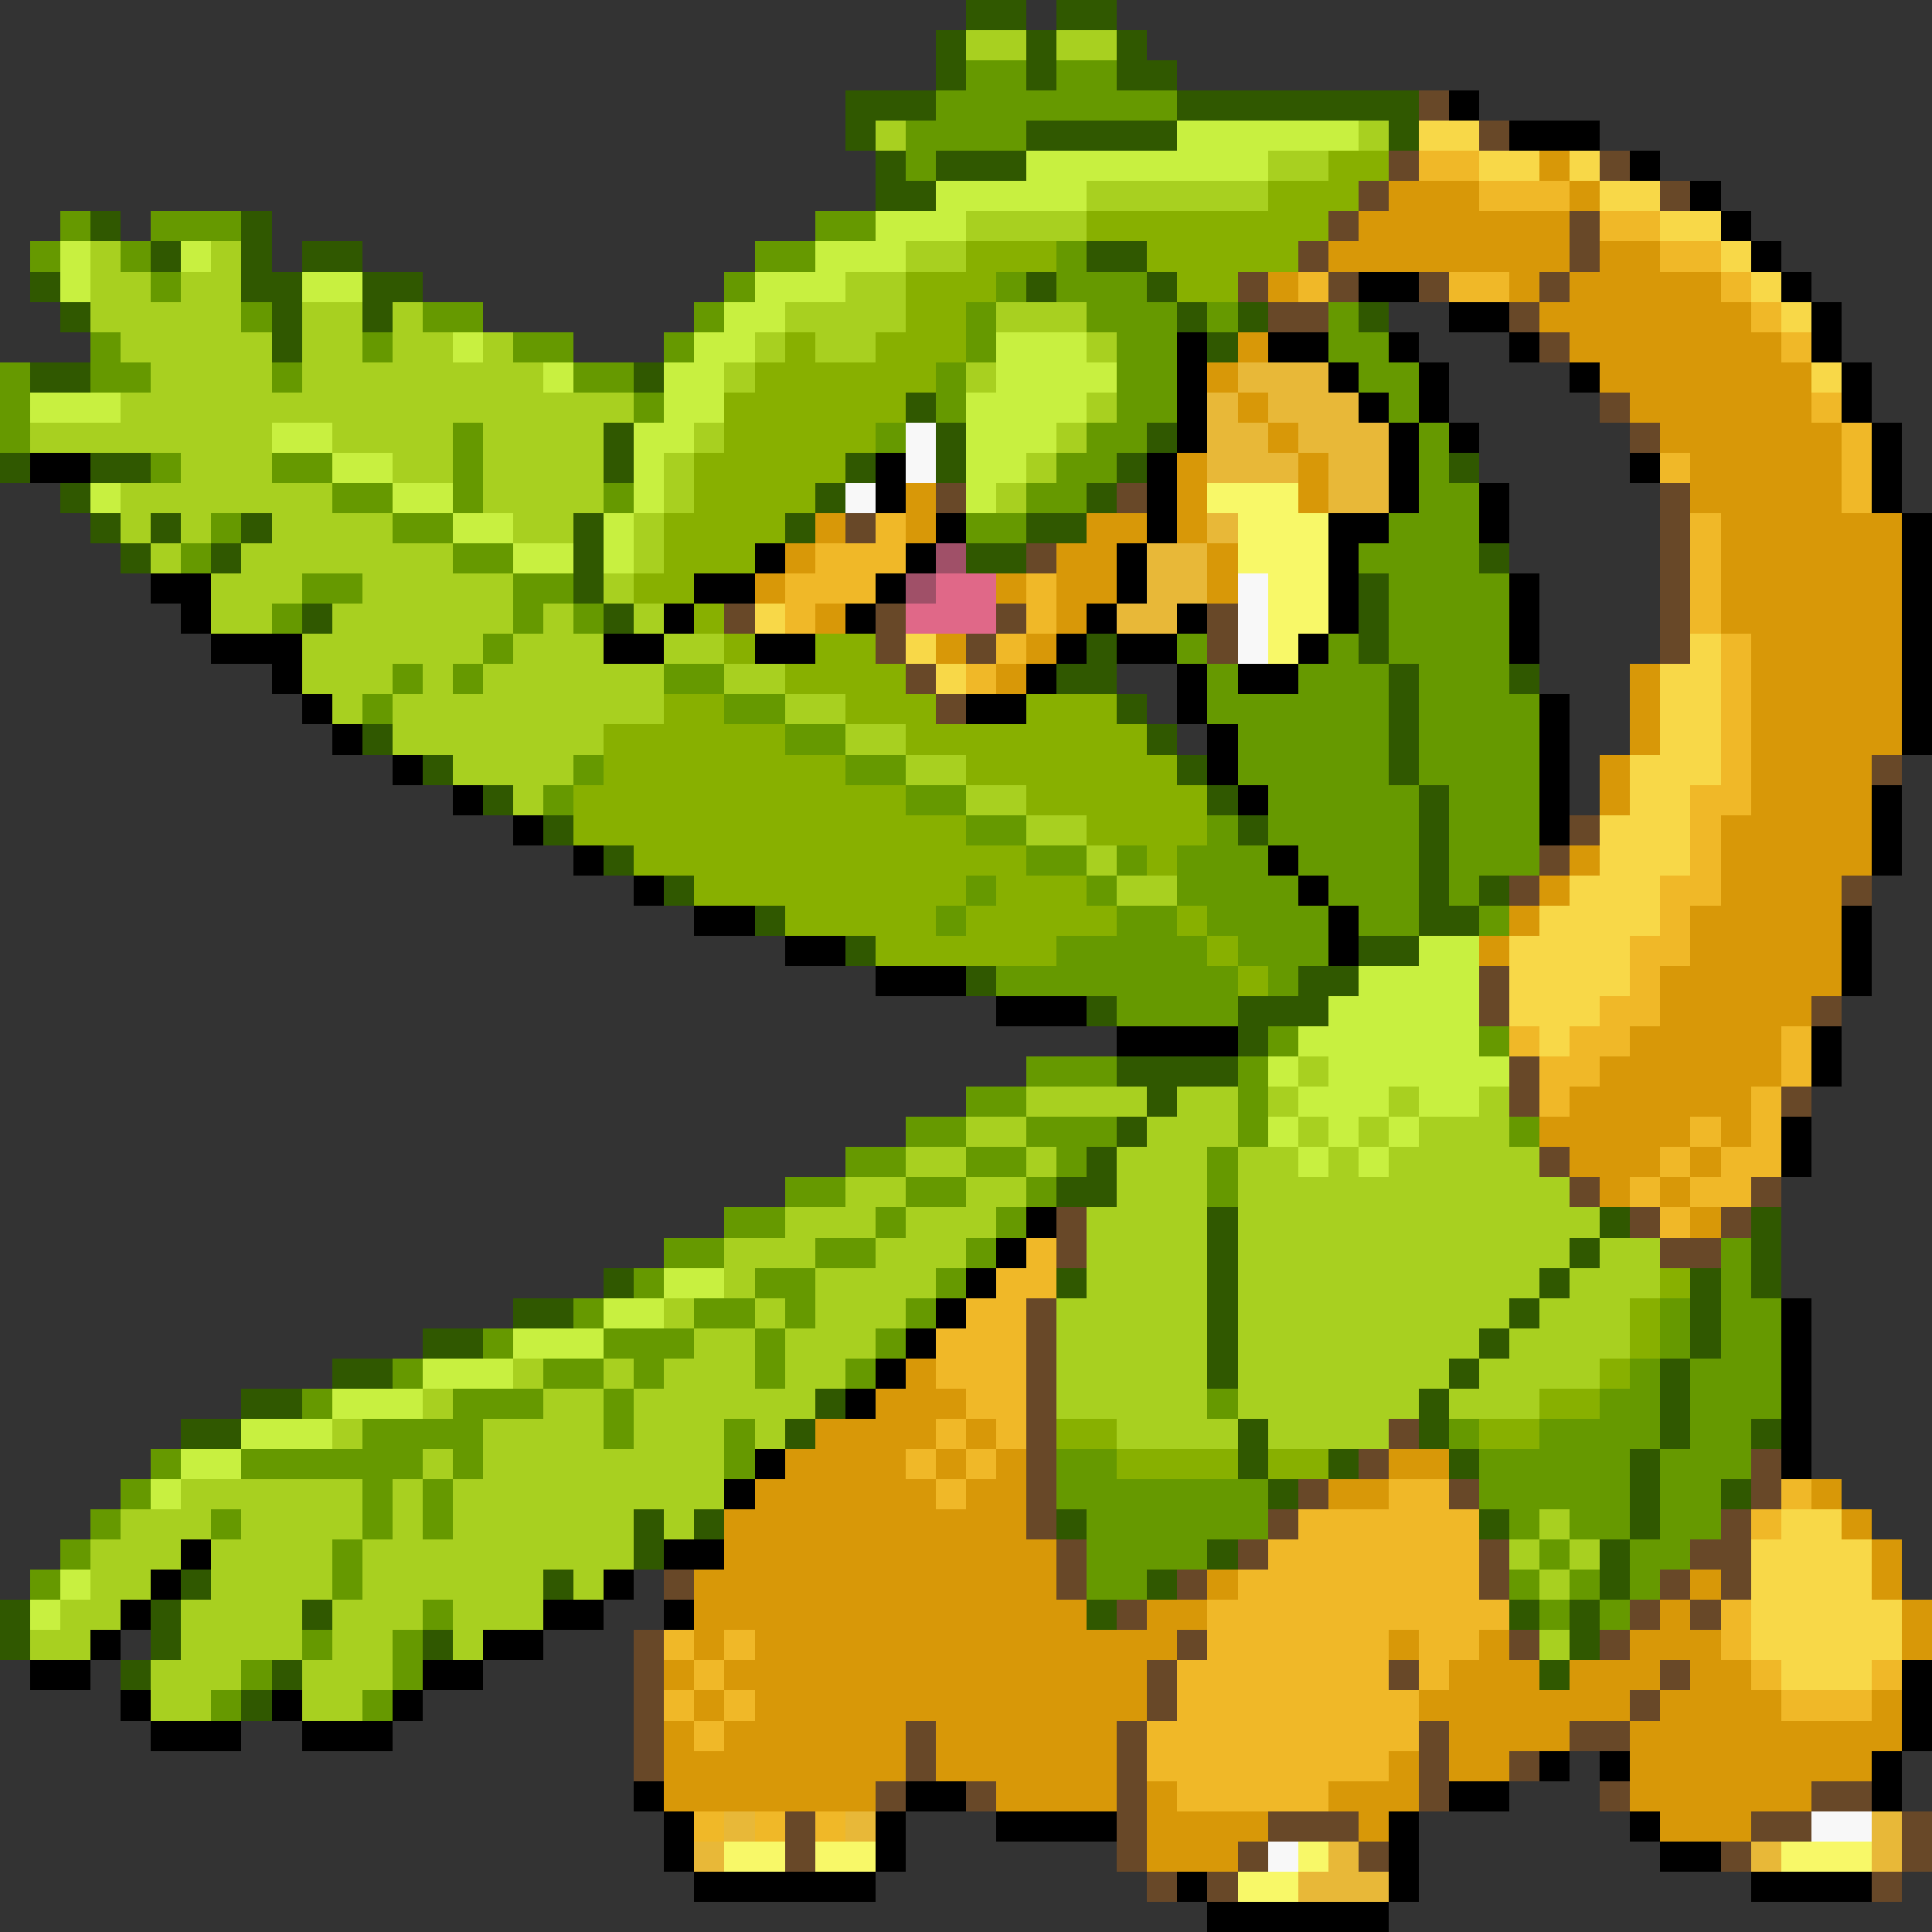 <svg xmlns="http://www.w3.org/2000/svg" viewBox="0 -0.5 64 64" shape-rendering="crispEdges">
<rect x="0" y="-0.5" width="64" height="64" fill="#333333" stroke="none"/>
<path stroke="#305800" d="M32 0h2M35 0h2M31 1h1M34 1h1M37 1h1M31 2h1M34 2h1M37 2h2M28 3h3M39 3h8M28 4h1M34 4h5M46 4h1M29 5h1M31 5h3M29 6h2M3 7h1M8 7h1M5 8h1M8 8h1M10 8h2M36 8h2M1 9h1M8 9h2M12 9h2M34 9h1M38 9h1M2 10h1M9 10h1M12 10h1M39 10h1M41 10h1M45 10h1M9 11h1M40 11h1M1 12h2M21 12h1M30 13h1M20 14h1M31 14h1M38 14h1M0 15h1M3 15h2M20 15h1M28 15h1M31 15h1M37 15h1M48 15h1M2 16h1M27 16h1M36 16h1M3 17h1M5 17h1M8 17h1M19 17h1M26 17h1M34 17h2M4 18h1M7 18h1M19 18h1M32 18h2M49 18h1M19 19h1M45 19h1M10 20h1M20 20h1M45 20h1M36 21h1M45 21h1M35 22h2M46 22h1M50 22h1M37 23h1M46 23h1M12 24h1M38 24h1M46 24h1M14 25h1M39 25h1M46 25h1M16 26h1M40 26h1M47 26h1M18 27h1M41 27h1M47 27h1M20 28h1M47 28h1M22 29h1M47 29h1M49 29h1M25 30h1M47 30h2M28 31h1M45 31h2M32 32h1M43 32h2M36 33h1M41 33h3M41 34h1M37 35h4M38 36h1M37 37h1M36 38h1M35 39h2M40 40h1M53 40h1M58 40h1M40 41h1M52 41h1M58 41h1M20 42h1M35 42h1M40 42h1M51 42h1M56 42h1M58 42h1M17 43h2M40 43h1M50 43h1M56 43h1M14 44h2M40 44h1M49 44h1M56 44h1M11 45h2M40 45h1M48 45h1M55 45h1M8 46h2M27 46h1M47 46h1M55 46h1M6 47h2M26 47h1M41 47h1M47 47h1M55 47h1M58 47h1M41 48h1M44 48h1M48 48h1M54 48h1M42 49h1M54 49h1M57 49h1M21 50h1M23 50h1M35 50h1M49 50h1M54 50h1M21 51h1M40 51h1M53 51h1M6 52h1M18 52h1M38 52h1M53 52h1M0 53h1M5 53h1M10 53h1M36 53h1M50 53h1M52 53h1M0 54h1M5 54h1M14 54h1M52 54h1M4 55h1M9 55h1M51 55h1M8 56h1" />
<path stroke="#a8d020" d="M32 1h2M35 1h2M29 4h1M45 4h1M42 5h2M36 6h6M32 7h4M3 8h1M7 8h1M30 8h2M3 9h2M6 9h2M28 9h2M3 10h5M10 10h2M13 10h1M26 10h4M33 10h3M4 11h5M10 11h2M13 11h2M16 11h1M25 11h1M27 11h2M36 11h1M5 12h4M10 12h8M24 12h1M32 12h1M4 13h17M36 13h1M1 14h8M11 14h4M16 14h4M23 14h1M35 14h1M6 15h3M13 15h2M16 15h4M22 15h1M34 15h1M4 16h7M16 16h4M22 16h1M33 16h1M4 17h1M6 17h1M9 17h4M17 17h2M21 17h1M5 18h1M8 18h7M21 18h1M7 19h3M12 19h5M20 19h1M7 20h2M11 20h6M18 20h1M21 20h1M10 21h6M17 21h3M22 21h2M10 22h3M14 22h1M16 22h6M24 22h2M11 23h1M13 23h9M26 23h2M13 24h7M28 24h2M15 25h4M30 25h2M17 26h1M32 26h2M34 27h2M36 28h1M37 29h2M43 35h1M34 36h4M39 36h2M42 36h1M46 36h1M49 36h1M32 37h2M38 37h3M43 37h1M45 37h1M47 37h3M30 38h2M34 38h1M37 38h3M41 38h2M44 38h1M46 38h5M28 39h2M32 39h2M37 39h3M41 39h11M26 40h3M30 40h3M36 40h4M41 40h12M24 41h3M29 41h3M36 41h4M41 41h11M53 41h2M24 42h1M27 42h4M36 42h4M41 42h10M52 42h3M22 43h1M25 43h1M27 43h3M35 43h5M41 43h9M51 43h3M23 44h2M26 44h3M35 44h5M41 44h8M50 44h4M17 45h1M20 45h1M22 45h3M26 45h2M35 45h5M41 45h7M49 45h4M14 46h1M18 46h2M21 46h6M35 46h5M41 46h6M48 46h3M11 47h1M16 47h4M21 47h3M25 47h1M37 47h4M42 47h4M14 48h1M16 48h8M6 49h6M13 49h1M15 49h9M4 50h3M8 50h4M13 50h1M15 50h6M22 50h1M51 50h1M3 51h3M7 51h4M12 51h9M50 51h1M52 51h1M3 52h2M7 52h4M12 52h6M19 52h1M51 52h1M2 53h2M6 53h4M11 53h3M15 53h3M1 54h2M6 54h4M11 54h2M15 54h1M51 54h1M5 55h3M10 55h3M5 56h2M10 56h2" />
<path stroke="#669900" d="M32 2h2M35 2h2M31 3h8M30 4h4M30 5h1M2 7h1M5 7h3M27 7h2M1 8h1M4 8h1M25 8h2M35 8h1M5 9h1M24 9h1M33 9h1M35 9h3M8 10h1M14 10h2M23 10h1M32 10h1M36 10h3M40 10h1M44 10h1M3 11h1M12 11h1M17 11h2M22 11h1M32 11h1M37 11h2M44 11h2M0 12h1M3 12h2M9 12h1M19 12h2M31 12h1M37 12h2M45 12h2M0 13h1M21 13h1M31 13h1M37 13h2M46 13h1M0 14h1M15 14h1M29 14h1M36 14h2M47 14h1M5 15h1M9 15h2M15 15h1M35 15h2M47 15h1M11 16h2M15 16h1M20 16h1M34 16h2M47 16h2M7 17h1M13 17h2M32 17h2M46 17h3M6 18h1M15 18h2M45 18h4M10 19h2M17 19h2M46 19h4M9 20h1M17 20h1M19 20h1M46 20h4M16 21h1M39 21h1M44 21h1M46 21h4M13 22h1M15 22h1M22 22h2M40 22h1M43 22h3M47 22h3M12 23h1M24 23h2M40 23h6M47 23h4M26 24h2M41 24h5M47 24h4M19 25h1M28 25h2M41 25h5M47 25h4M18 26h1M30 26h2M42 26h5M48 26h3M32 27h2M40 27h1M42 27h5M48 27h3M34 28h2M37 28h1M39 28h3M43 28h4M48 28h3M32 29h1M36 29h1M39 29h4M44 29h3M48 29h1M31 30h1M37 30h2M40 30h4M45 30h2M49 30h1M35 31h5M41 31h3M33 32h8M42 32h1M37 33h4M42 34h1M49 34h1M34 35h3M41 35h1M32 36h2M41 36h1M30 37h2M34 37h3M41 37h1M50 37h1M28 38h2M32 38h2M35 38h1M40 38h1M26 39h2M30 39h2M34 39h1M40 39h1M24 40h2M29 40h1M33 40h1M22 41h2M27 41h2M32 41h1M57 41h1M21 42h1M25 42h2M31 42h1M57 42h1M19 43h1M23 43h2M26 43h1M30 43h1M55 43h1M57 43h2M16 44h1M20 44h3M25 44h1M29 44h1M55 44h1M57 44h2M13 45h1M18 45h2M21 45h1M25 45h1M28 45h1M54 45h1M56 45h3M10 46h1M15 46h3M20 46h1M40 46h1M53 46h2M56 46h3M12 47h4M20 47h1M24 47h1M48 47h1M51 47h4M56 47h2M5 48h1M8 48h6M15 48h1M24 48h1M35 48h2M49 48h5M55 48h3M4 49h1M12 49h1M14 49h1M35 49h7M49 49h5M55 49h2M3 50h1M7 50h1M12 50h1M14 50h1M36 50h6M50 50h1M52 50h2M55 50h2M2 51h1M11 51h1M36 51h4M51 51h1M54 51h2M1 52h1M11 52h1M36 52h2M50 52h1M52 52h1M54 52h1M14 53h1M51 53h1M53 53h1M10 54h1M13 54h1M8 55h1M13 55h1M7 56h1M12 56h1" />
<path stroke="#684828" d="M47 3h1M49 4h1M46 5h1M53 5h1M45 6h1M55 6h1M44 7h1M52 7h1M43 8h1M52 8h1M41 9h1M44 9h1M47 9h1M51 9h1M42 10h2M50 10h1M51 11h1M53 13h1M54 14h1M31 16h1M37 16h1M55 16h1M28 17h1M55 17h1M34 18h1M55 18h1M55 19h1M24 20h1M29 20h1M33 20h1M40 20h1M55 20h1M29 21h1M32 21h1M40 21h1M55 21h1M30 22h1M31 23h1M62 25h1M52 27h1M51 28h1M50 29h1M61 29h1M49 32h1M49 33h1M60 33h1M50 35h1M50 36h1M59 36h1M51 38h1M52 39h1M58 39h1M35 40h1M54 40h1M57 40h1M35 41h1M55 41h2M34 43h1M34 44h1M34 45h1M34 46h1M34 47h1M46 47h1M34 48h1M45 48h1M58 48h1M34 49h1M43 49h1M48 49h1M58 49h1M34 50h1M42 50h1M57 50h1M35 51h1M41 51h1M49 51h1M56 51h2M22 52h1M35 52h1M39 52h1M49 52h1M55 52h1M57 52h1M37 53h1M54 53h1M56 53h1M21 54h1M39 54h1M50 54h1M53 54h1M21 55h1M38 55h1M46 55h1M55 55h1M21 56h1M38 56h1M54 56h1M21 57h1M30 57h1M37 57h1M47 57h1M52 57h2M21 58h1M30 58h1M37 58h1M47 58h1M50 58h1M29 59h1M32 59h1M37 59h1M47 59h1M53 59h1M60 59h2M26 60h1M37 60h1M42 60h3M58 60h2M63 60h1M26 61h1M37 61h1M41 61h1M45 61h1M57 61h1M63 61h1M38 62h1M40 62h1M62 62h1" />
<path stroke="#000000" d="M48 3h1M50 4h3M54 5h1M56 6h1M57 7h1M58 8h1M45 9h2M59 9h1M48 10h2M60 10h1M39 11h1M42 11h2M46 11h1M50 11h1M60 11h1M39 12h1M44 12h1M47 12h1M52 12h1M61 12h1M39 13h1M45 13h1M47 13h1M61 13h1M39 14h1M46 14h1M48 14h1M62 14h1M1 15h2M29 15h1M38 15h1M46 15h1M54 15h1M62 15h1M29 16h1M38 16h1M46 16h1M49 16h1M62 16h1M31 17h1M38 17h1M44 17h2M49 17h1M63 17h1M25 18h1M30 18h1M37 18h1M44 18h1M63 18h1M5 19h2M23 19h2M29 19h1M37 19h1M44 19h1M50 19h1M63 19h1M6 20h1M22 20h1M28 20h1M36 20h1M39 20h1M44 20h1M50 20h1M63 20h1M7 21h3M20 21h2M25 21h2M35 21h1M37 21h2M43 21h1M50 21h1M63 21h1M9 22h1M34 22h1M39 22h1M41 22h2M63 22h1M10 23h1M32 23h2M39 23h1M51 23h1M63 23h1M11 24h1M40 24h1M51 24h1M63 24h1M13 25h1M40 25h1M51 25h1M15 26h1M41 26h1M51 26h1M62 26h1M17 27h1M51 27h1M62 27h1M19 28h1M42 28h1M62 28h1M21 29h1M43 29h1M23 30h2M44 30h1M61 30h1M26 31h2M44 31h1M61 31h1M29 32h3M61 32h1M33 33h3M37 34h4M60 34h1M60 35h1M59 37h1M59 38h1M34 40h1M33 41h1M32 42h1M31 43h1M59 43h1M30 44h1M59 44h1M29 45h1M59 45h1M28 46h1M59 46h1M59 47h1M25 48h1M59 48h1M24 49h1M6 51h1M22 51h2M5 52h1M20 52h1M4 53h1M18 53h2M22 53h1M3 54h1M16 54h2M1 55h2M14 55h2M63 55h1M4 56h1M9 56h1M13 56h1M63 56h1M5 57h3M10 57h3M63 57h1M51 58h1M53 58h1M62 58h1M21 59h1M30 59h2M48 59h2M62 59h1M22 60h1M29 60h1M33 60h4M46 60h1M54 60h1M22 61h1M29 61h1M46 61h1M55 61h2M23 62h6M39 62h1M46 62h1M58 62h4M40 63h6" />
<path stroke="#c8f040" d="M39 4h6M34 5h8M31 6h5M29 7h3M2 8h1M6 8h1M27 8h3M2 9h1M10 9h2M25 9h3M24 10h2M15 11h1M23 11h2M33 11h3M18 12h1M22 12h2M33 12h4M1 13h3M22 13h2M32 13h4M9 14h2M21 14h2M32 14h3M11 15h2M21 15h1M32 15h2M3 16h1M13 16h2M21 16h1M32 16h1M15 17h2M20 17h1M17 18h2M20 18h1M47 31h2M45 32h4M44 33h5M43 34h6M42 35h1M44 35h6M43 36h3M47 36h2M42 37h1M44 37h1M46 37h1M43 38h1M45 38h1M22 42h2M20 43h2M17 44h3M14 45h3M11 46h3M8 47h3M6 48h2M5 49h1M2 52h1M1 53h1" />
<path stroke="#f8d848" d="M47 4h2M49 5h2M52 5h1M53 6h2M55 7h2M57 8h1M58 9h1M59 10h1M60 12h1M25 20h1M30 21h1M56 21h1M31 22h1M55 22h2M55 23h2M55 24h2M54 25h3M54 26h2M53 27h3M53 28h3M52 29h3M51 30h4M50 31h4M50 32h4M50 33h3M51 34h1M59 50h2M58 51h4M58 52h4M58 53h5M58 54h5M59 55h3" />
<path stroke="#88b000" d="M44 5h2M42 6h3M36 7h8M32 8h3M38 8h5M30 9h3M39 9h2M30 10h2M26 11h1M29 11h3M25 12h6M24 13h6M24 14h5M23 15h5M23 16h4M22 17h4M22 18h3M21 19h2M23 20h1M24 21h1M27 21h2M26 22h4M22 23h2M28 23h3M34 23h3M20 24h6M30 24h8M20 25h8M32 25h7M19 26h11M34 26h6M19 27h13M36 27h4M21 28h13M38 28h1M23 29h9M33 29h3M26 30h5M32 30h5M39 30h1M29 31h6M40 31h1M41 32h1M55 42h1M54 43h1M54 44h1M53 45h1M51 46h2M35 47h2M49 47h2M37 48h4M42 48h2" />
<path stroke="#f0b828" d="M47 5h2M49 6h3M53 7h2M55 8h2M43 9h1M48 9h2M57 9h1M58 10h1M59 11h1M60 13h1M61 14h1M55 15h1M61 15h1M61 16h1M29 17h1M56 17h1M27 18h3M56 18h1M26 19h3M34 19h1M56 19h1M26 20h1M34 20h1M56 20h1M33 21h1M57 21h1M32 22h1M57 22h1M57 23h1M57 24h1M57 25h1M56 26h2M56 27h1M56 28h1M55 29h2M55 30h1M54 31h2M54 32h1M53 33h2M50 34h1M52 34h2M59 34h1M51 35h2M59 35h1M51 36h1M58 36h1M56 37h1M58 37h1M55 38h1M57 38h2M54 39h1M56 39h2M55 40h1M34 41h1M33 42h2M32 43h2M31 44h3M31 45h3M32 46h2M31 47h1M33 47h1M30 48h1M32 48h1M31 49h1M46 49h2M59 49h1M43 50h6M58 50h1M42 51h7M41 52h8M40 53h10M57 53h1M22 54h1M24 54h1M40 54h6M47 54h2M57 54h1M23 55h1M39 55h7M47 55h1M58 55h1M62 55h1M22 56h1M24 56h1M39 56h8M59 56h3M23 57h1M38 57h9M38 58h8M39 59h5M23 60h1M25 60h1M27 60h1" />
<path stroke="#d89808" d="M51 5h1M46 6h3M52 6h1M45 7h7M44 8h8M53 8h2M42 9h1M50 9h1M52 9h5M51 10h7M41 11h1M52 11h7M40 12h1M53 12h7M41 13h1M54 13h6M42 14h1M55 14h6M39 15h1M43 15h1M56 15h5M30 16h1M39 16h1M43 16h1M56 16h5M27 17h1M30 17h1M36 17h2M39 17h1M57 17h6M26 18h1M35 18h2M40 18h1M57 18h6M25 19h1M33 19h1M35 19h2M40 19h1M57 19h6M27 20h1M35 20h1M57 20h6M31 21h1M34 21h1M58 21h5M33 22h1M54 22h1M58 22h5M54 23h1M58 23h5M54 24h1M58 24h5M53 25h1M58 25h4M53 26h1M58 26h4M57 27h5M52 28h1M57 28h5M51 29h1M57 29h4M50 30h1M56 30h5M49 31h1M56 31h5M55 32h6M55 33h5M54 34h5M53 35h6M52 36h6M51 37h5M57 37h1M52 38h3M56 38h1M53 39h1M55 39h1M56 40h1M30 45h1M29 46h3M27 47h4M32 47h1M26 48h4M31 48h1M33 48h1M46 48h2M25 49h6M32 49h2M44 49h2M60 49h1M24 50h10M61 50h1M24 51h11M62 51h1M23 52h12M40 52h1M56 52h1M62 52h1M23 53h13M38 53h2M55 53h1M63 53h1M23 54h1M25 54h14M46 54h1M49 54h1M54 54h3M63 54h1M22 55h1M24 55h14M48 55h3M52 55h3M56 55h2M23 56h1M25 56h13M47 56h7M55 56h4M62 56h1M22 57h1M24 57h6M31 57h6M48 57h4M54 57h9M22 58h8M31 58h6M46 58h1M48 58h2M54 58h8M22 59h7M33 59h4M38 59h1M44 59h3M54 59h6M38 60h4M45 60h1M55 60h3M38 61h3" />
<path stroke="#e8b838" d="M41 12h3M40 13h1M42 13h3M40 14h2M43 14h3M40 15h3M44 15h2M44 16h2M40 17h1M38 18h2M38 19h2M37 20h2M24 60h1M28 60h1M62 60h1M23 61h1M44 61h1M58 61h1M62 61h1M43 62h3" />
<path stroke="#f8f8f8" d="M30 14h1M30 15h1M28 16h1M41 19h1M41 20h1M41 21h1M60 60h2M42 61h1" />
<path stroke="#f8f868" d="M40 16h3M41 17h3M41 18h3M42 19h2M42 20h2M42 21h1M24 61h2M27 61h2M43 61h1M59 61h3M41 62h2" />
<path stroke="#a05068" d="M31 18h1M30 19h1" />
<path stroke="#e06888" d="M31 19h2M30 20h3" />
</svg>